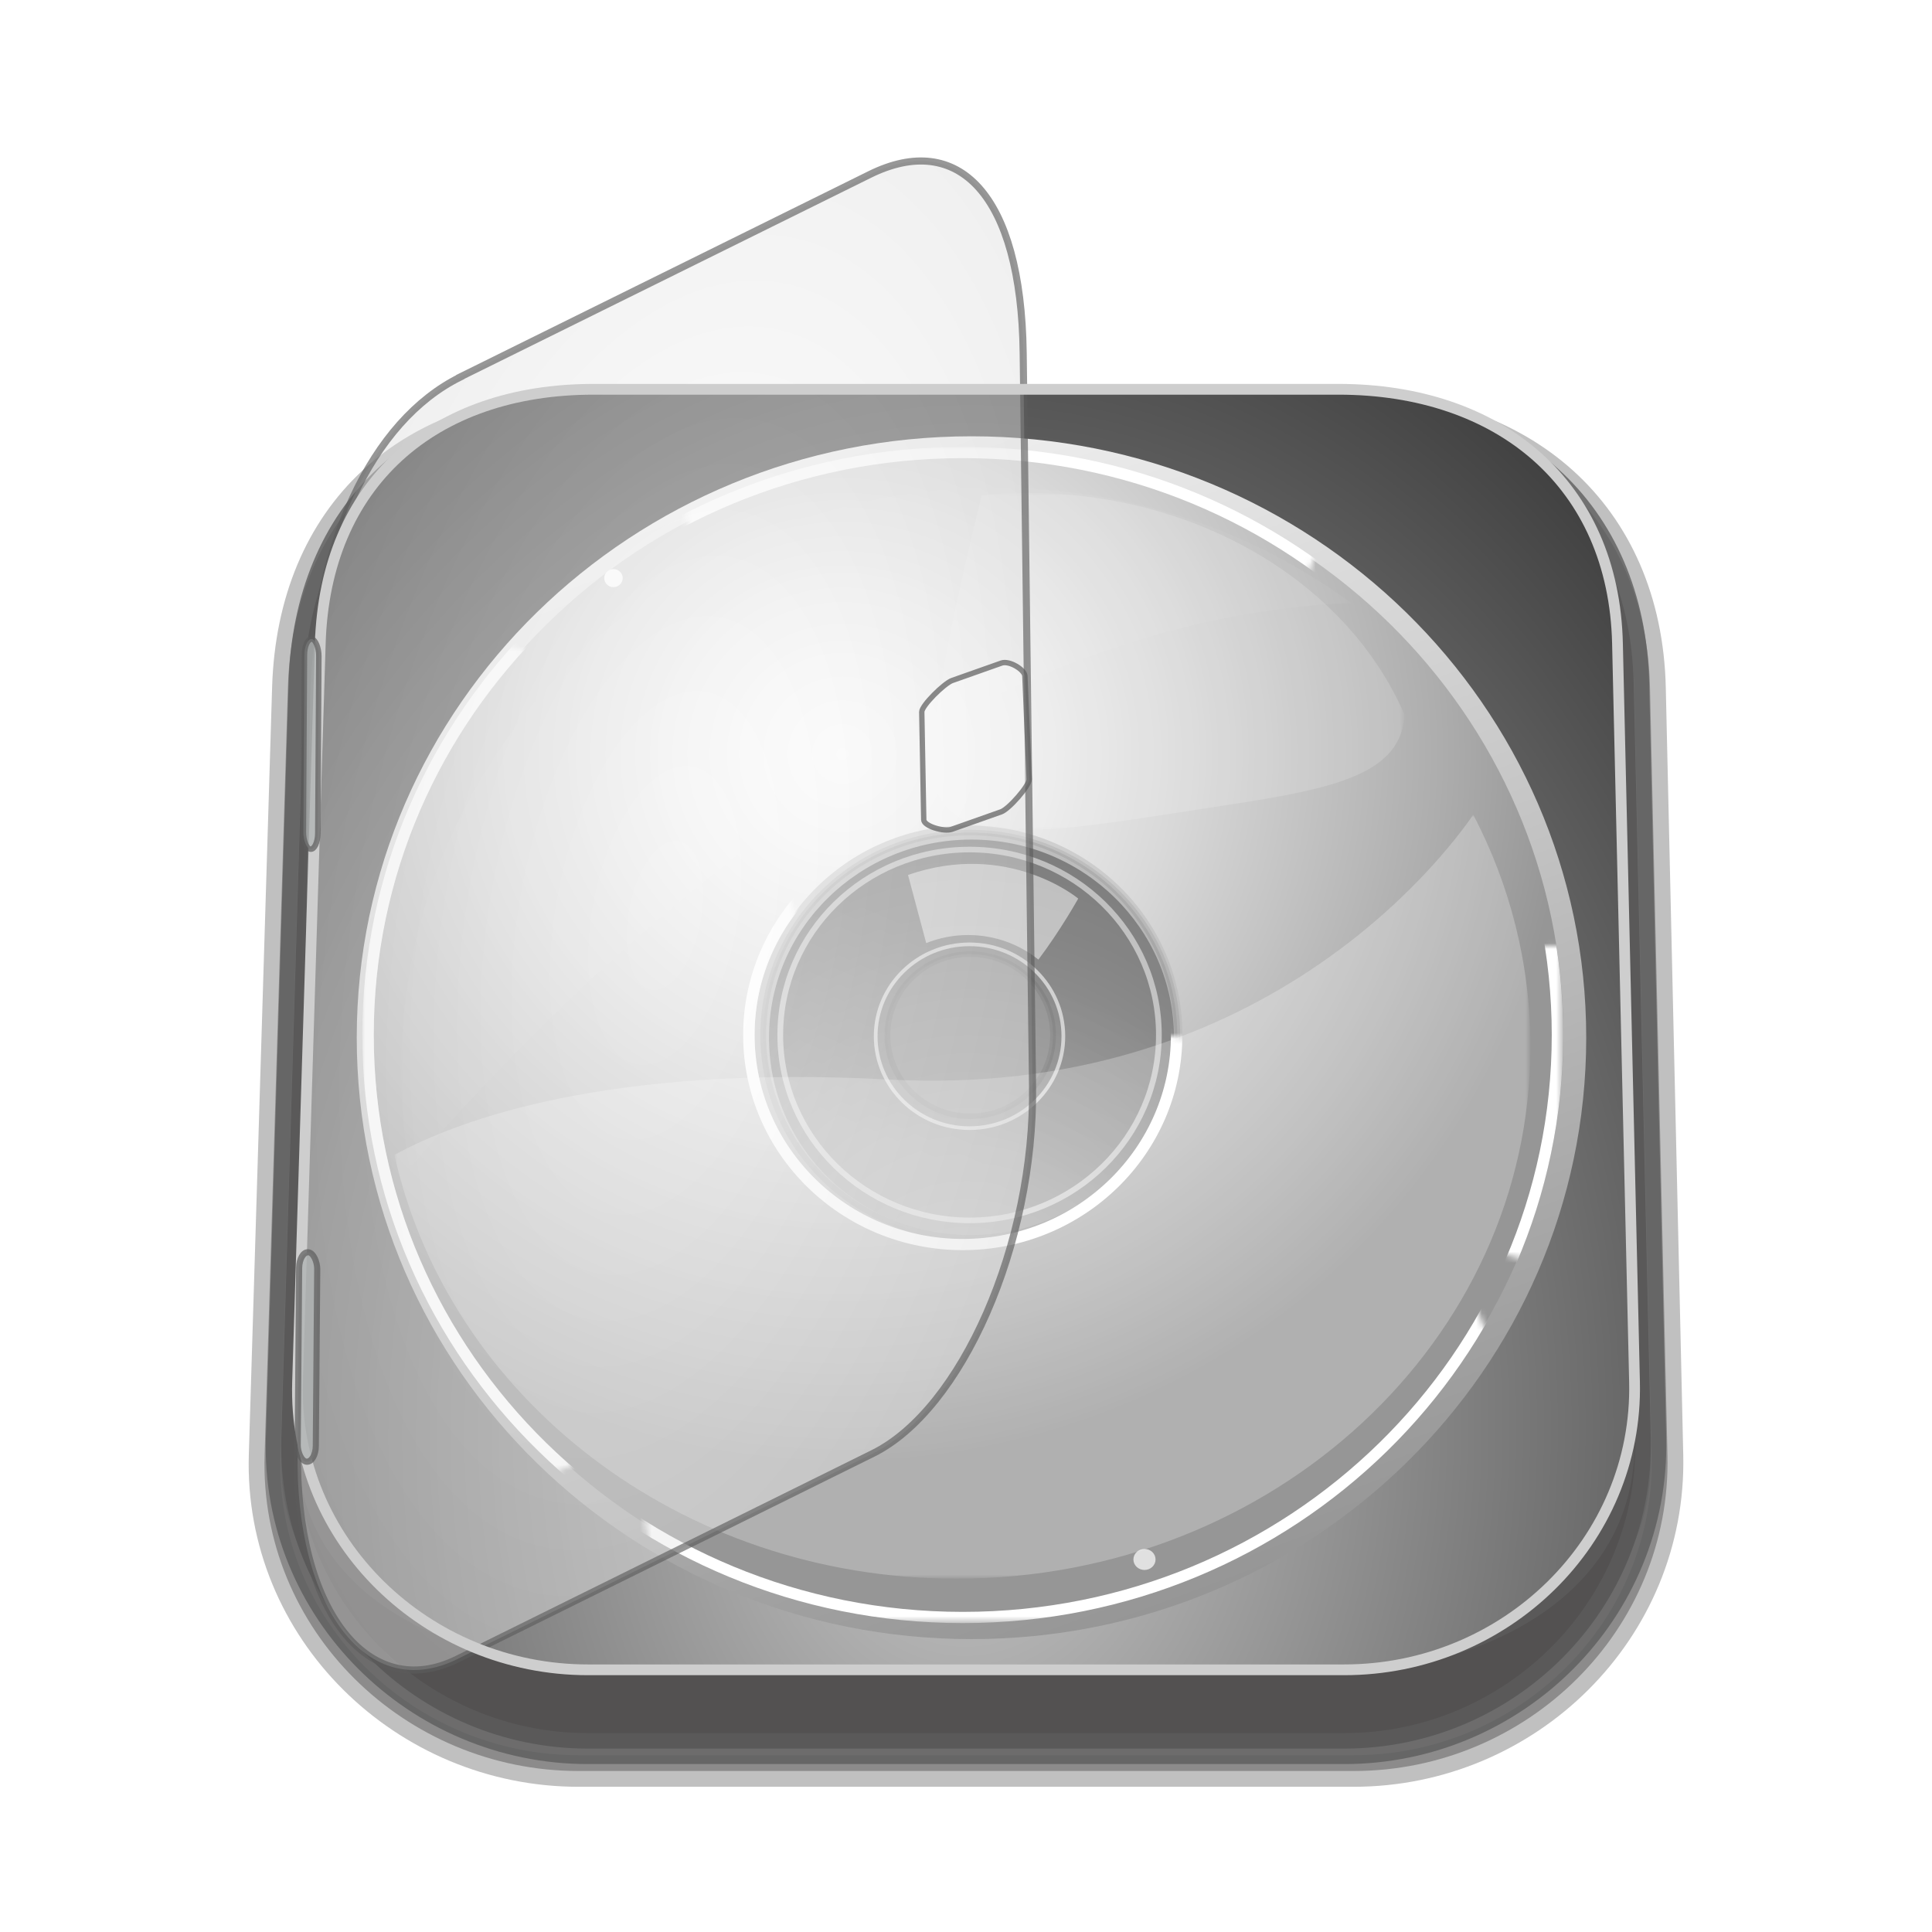 <svg:svg xmlns:dc="http://purl.org/dc/elements/1.1/" xmlns:ns1="http://sodipodi.sourceforge.net/DTD/sodipodi-0.dtd" xmlns:ns2="http://www.inkscape.org/namespaces/inkscape" xmlns:ns3="http://www.w3.org/1999/xlink" xmlns:ns5="http://creativecommons.org/ns#" xmlns:rdf="http://www.w3.org/1999/02/22-rdf-syntax-ns#" xmlns:svg="http://www.w3.org/2000/svg" height="592.638" id="svg2" version="1.1" viewBox="-40.323 -42.191 592.638 592.638" width="592.638" ns1:docname="cd-cover.svg" ns2:export-filename="/home/ilnanny/Scrivania/cd-cover.png" ns2:export-xdpi="90" ns2:export-ydpi="90" ns2:version="0.48.3.1 r9886">
  <svg:defs id="defs4">
    <svg:radialGradient cx="256.85" cy="965.55" gradientTransform="matrix(1.556 .015 -.021 2.053 -90.767 -1045.9)" gradientUnits="userSpaceOnUse" id="radialGradient4209" r="225.08" ns2:collect="always" ns3:href="#SVGID_4_" />
    <svg:linearGradient gradientUnits="userSpaceOnUse" id="linearGradient4211" x1="82.656" x2="170.42" y1=".92" y2="231.94" ns2:collect="always">
      <svg:stop id="stop30" offset="0" style="stop-color:#FFFFFF" />
      <svg:stop id="stop32" offset="1" style="stop-color:#969696" />
    </svg:linearGradient>
    <svg:radialGradient cx="110.55" cy="82.081" gradientTransform="matrix(.978 0 0 1.009 3.377 -.105)" gradientUnits="userSpaceOnUse" id="radialGradient4213" r="126.4" ns2:collect="always" ns3:href="#SVGID_3_" />
    <svg:linearGradient gradientTransform="matrix(.978 0 0 1.009 3.377 -.105)" gradientUnits="userSpaceOnUse" id="linearGradient4215" x1="123.26" x2="139.16" y1="153.74" y2="118.07" ns2:collect="always" ns3:href="#SVGID_4_" />
    <svg:radialGradient cx="149.99" cy="782.28" gradientTransform="matrix(.082 -4.602 2.432 -1.159 -1718.6 2378.6)" gradientUnits="userSpaceOnUse" id="radialGradient4217" r="129.45" ns2:collect="always" ns3:href="#SVGID_3_" />
    <svg:filter id="filter4252" ns2:collect="always">
      <svg:feGaussianBlur id="feGaussianBlur4254" stdDeviation="2.222" ns2:collect="always" />
    </svg:filter>
  </svg:defs>
  <ns1:namedview bordercolor="#666666" borderopacity="1.0" id="base" pagecolor="#ffffff" showgrid="false" ns2:current-layer="g4090" ns2:cx="277.80011" ns2:cy="254.84672" ns2:document-units="px" ns2:pageopacity="0.0" ns2:pageshadow="2" ns2:snap-global="false" ns2:window-height="547" ns2:window-maximized="1" ns2:window-width="1024" ns2:window-x="0" ns2:window-y="21" ns2:zoom="0.70710678" />
  <svg:g id="layer1" transform="translate(0 -540.36)" ns2:groupmode="layer" ns2:label="Livello 1">
    <svg:g id="g4090" transform="translate(-32.569 -2.696)">
      <svg:path d="m171.48 625.98c-26.275 0-48.732 7.894-64.756 22.769-16.024 14.874-25.366 36.573-26.17 63.062l-7.142 235.37c-1.629 53.678 43.028 96.935 96.283 96.935h237.76c53.254 0 97.503-43.235 96.283-96.879l-5.357-235.4c-0.605-26.574-10.46-48.305-26.979-63.147s-39.457-22.713-65.732-22.713zm0 10.01h234.19c24.304 0 44.654 7.213 59.064 20.161s23.135 31.695 23.687 55.94l5.357 235.37c1.092 47.995-49.134 69.261-97.036 68.888l-216.34-1.686c-47.901-0.373-98.491-19.233-97.036-67.173l7.142-235.37c0.738-24.32 9.073-43.107 22.99-56.024 13.916-12.918 33.673-20.105 57.976-20.105z" id="path4078" style="opacity:.491;stroke-width:9.684;stroke-opacity:.783;fill-opacity:.995;block-progression:tb;text-indent:0;color:#000000;stroke:#5c5c5c;text-transform:none;fill:#535151" ns1:nodetypes="ssssssssssssssssssssss" ns2:connector-curvature="0" />
      <svg:path d="m174.27 625.88c-25.649 0-47.57 7.766-63.212 22.4-15.642 14.633-24.762 35.98-25.546 62.041l-6.972 231.56c-1.59 52.809 42.003 95.364 93.988 95.364h232.1c51.985 0 95.179-42.535 93.988-95.309l-5.229-231.58c-0.59-26.144-10.211-47.522-26.336-62.123s-38.517-22.345-64.165-22.345zm0 9.848h228.61c23.724 0 43.589 7.096 57.656 19.834s22.584 31.182 23.122 55.034l5.229 231.56c1.066 47.218-47.963 68.139-94.723 67.772l-211.18-1.659c-46.759-0.367-96.143-18.921-94.723-66.085l6.97-231.49c0.72-23.926 8.857-42.408 22.442-55.117 13.584-12.708 32.87-19.779 56.594-19.779z" id="path4048" style="stroke-width:9.49;stroke-opacity:.783;fill-opacity:.995;block-progression:tb;text-indent:0;color:#000000;stroke:#5c5c5c;text-transform:none;fill:#535151" ns1:nodetypes="ssssssssssssssssssssss" ns2:connector-curvature="0" />
      <svg:path d="m174.34 620.28h228.48c49.345 0 84.458 29.036 85.586 77.948l5.226 226.54c1.128 48.912-39.725 88.311-89.07 88.311h-231.97c-49.345 0-90.574-39.409-89.07-88.311l6.968-226.54c1.504-48.902 34.499-77.948 83.844-77.948z" id="rect4015" style="fill:url(#radialGradient4209)" ns1:nodetypes="sssssssss" ns2:connector-curvature="0" />
      <svg:g id="g3" transform="matrix(1.796 0 0 1.705 110.28 617.2)">
        <svg:defs id="defs5">
          <svg:filter color-interpolation-filters="sRGB" filterUnits="userSpaceOnUse" height="183" id="Adobe_OpacityMaskFilter" width="279" x="-19.418" y="95">
            <svg:feColorMatrix color-interpolation-filters="sRGB" id="feColorMatrix8" result="source" type="matrix" values="-1 0 0 0 1  0 -1 0 0 1  0 0 -1 0 1  0 0 0 1 0" />
          </svg:filter>
        </svg:defs>
        <svg:mask height="183" id="SVGID_1_" maskUnits="userSpaceOnUse" width="279" x="-19.418" y="95">
          <svg:g id="g11" style="filter:url(#Adobe_OpacityMaskFilter)" />
        </svg:mask>
        <svg:g display="none" id="g17" mask="url(#SVGID_1_)" style="opacity:.6;display:none" />
        <svg:radialGradient cx="110.55" cy="82.081" gradientUnits="userSpaceOnUse" id="SVGID_3_" r="126.4">
          <svg:stop id="stop37" offset="0" style="stop-color:#FFFFFF" />
          <svg:stop id="stop39" offset=".168" style="stop-color:#F5F5F5" />
          <svg:stop id="stop41" offset=".456" style="stop-color:#D9D9D9" />
          <svg:stop id="stop43" offset=".826" style="stop-color:#ADADAD" />
          <svg:stop id="stop45" offset="1" style="stop-color:#969696" />
        </svg:radialGradient>
        <svg:linearGradient gradientUnits="userSpaceOnUse" id="SVGID_4_" x1="123.26" x2="139.16" y1="153.74" y2="118.07">
          <svg:stop id="stop50" offset="0" style="stop-color:#c8c8c8" />
          <svg:stop id="stop52" offset="1" style="stop-color:#232323" />
        </svg:linearGradient>
        <svg:defs id="defs60">
          <svg:filter color-interpolation-filters="sRGB" filterUnits="userSpaceOnUse" height="209.73" id="Adobe_OpacityMaskFilter_1_" width="209.73" x="26.701" y="27.331">
            <svg:feColorMatrix id="feColorMatrix63" type="matrix" values="1 0 0 0 0  0 1 0 0 0  0 0 1 0 0  0 0 0 1 0" />
          </svg:filter>
        </svg:defs>
        <svg:mask height="209.727" id="SVGID_5_" maskUnits="userSpaceOnUse" width="209.726" x="26.701" y="27.331">
          <svg:g id="g66" style="filter:url(#Adobe_OpacityMaskFilter_1_)">
            <svg:radialGradient cx="139" cy="29.031" gradientUnits="userSpaceOnUse" id="SVGID_6_" r="56.872">
              <svg:stop id="stop69" offset="0" style="stop-color:#FFFFFF" />
              <svg:stop id="stop71" offset="1" style="stop-color:#000000" />
            </svg:radialGradient>
            <svg:circle cx="139" cy="29.031" d="m 195.876,29.031 c 0,31.41 -25.462,56.872 -56.872,56.872 -31.41,0 -56.872,-25.462 -56.872,-56.872 0,-31.41 25.462,-56.872 56.872,-56.872 31.41,0 56.872,25.462 56.872,56.872 z" id="circle73" r="56.872" style="fill:url(#SVGID_6_)" ns1:cx="139.004" ns1:cy="29.031" ns1:rx="56.872002" ns1:ry="56.872002" />
            <svg:radialGradient cx="234.67" cy="144.46" gradientUnits="userSpaceOnUse" id="SVGID_7_" r="28.195">
              <svg:stop id="stop76" offset="0" style="stop-color:#FFFFFF" />
              <svg:stop id="stop78" offset="1" style="stop-color:#000000" />
            </svg:radialGradient>
            <svg:circle cx="234.67" cy="144.46" d="m 262.868,144.461 c 0,15.572 -12.623,28.195 -28.195,28.195 -15.572,0 -28.195,-12.623 -28.195,-28.195 0,-15.572 12.623,-28.195 28.195,-28.195 15.572,0 28.195,12.623 28.195,28.195 z" id="circle80" r="28.195" style="fill:url(#SVGID_7_)" ns1:cx="234.673" ns1:cy="144.461" ns1:rx="28.195" ns1:ry="28.195" />
            <svg:radialGradient cx="13.48" cy="165.87" gradientTransform="matrix(2.675 0 0 2.769 -4.296 -321.37)" gradientUnits="userSpaceOnUse" id="SVGID_8_" r="28.195">
              <svg:stop id="stop83" offset="0" style="stop-color:#FFFFFF" />
              <svg:stop id="stop85" offset="1" style="stop-color:#000000" />
            </svg:radialGradient>
            <svg:ellipse cx="31.767" cy="137.96" d="m 107.194,137.955 c 0,43.121 -33.77,78.078 -75.427,78.078 -41.657,0 -75.427,-34.957 -75.427,-78.078 0,-43.121 33.77,-78.078 75.427,-78.078 41.657,0 75.427,34.957 75.427,78.078 z" id="ellipse87" rx="75.427" ry="78.078" style="fill:url(#SVGID_8_)" ns1:cx="31.767" ns1:cy="137.955" ns1:rx="75.427002" ns1:ry="78.078003" />
            <svg:radialGradient cx="57.98" cy="191.28" gradientTransform="matrix(2.675 0 0 2.769 -4.296 -321.37)" gradientUnits="userSpaceOnUse" id="SVGID_9_" r="28.195">
              <svg:stop id="stop90" offset="0" style="stop-color:#FFFFFF" />
              <svg:stop id="stop92" offset="1" style="stop-color:#000000" />
            </svg:radialGradient>
            <svg:ellipse cx="150.81" cy="208.32" d="m 226.239,208.321 c 0,43.121 -33.77,78.078 -75.427,78.078 -41.657,0 -75.427,-34.957 -75.427,-78.078 0,-43.121 33.77,-78.078 75.427,-78.078 41.657,0 75.427,34.957 75.427,78.078 z" id="ellipse94" rx="75.427" ry="78.078" style="fill:url(#SVGID_9_)" ns1:cx="150.812" ns1:cy="208.321" ns1:rx="75.427002" ns1:ry="78.078003" />
          </svg:g>
        </svg:mask>
        <svg:defs id="defs100">
          <svg:filter color-interpolation-filters="sRGB" filterUnits="userSpaceOnUse" height="136.22" id="Adobe_OpacityMaskFilter_2_" width="198.38" x="32.309" y="92.908">
            <svg:feColorMatrix id="feColorMatrix103" type="matrix" values="1 0 0 0 0  0 1 0 0 0  0 0 1 0 0  0 0 0 1 0" />
          </svg:filter>
        </svg:defs>
        <svg:mask height="136.219" id="SVGID_10_" maskUnits="userSpaceOnUse" width="198.379" x="32.309" y="92.908">
          <svg:g id="g106" style="filter:url(#Adobe_OpacityMaskFilter_2_)">
            <svg:radialGradient cx="142.87" cy="142.05" gradientTransform="matrix(.983 0 0 1.044 .644 -2.763)" gradientUnits="userSpaceOnUse" id="SVGID_11_" r="122">
              <svg:stop id="stop109" offset="0" style="stop-color:#FFFFFF" />
              <svg:stop id="stop111" offset="1" style="stop-color:#000000" />
            </svg:radialGradient>
            <svg:path d="m284.18 145.58c0 53.483-64.048 96.848-143.06 96.848-79.007 0-143.06-43.364-143.06-96.848 0-53.485 64.049-96.843 143.06-96.843 79.007 0 143.06 43.358 143.06 96.843z" id="path113" style="fill:url(#SVGID_11_)" ns2:connector-curvature="0" />
            <svg:circle cx="131.77" cy="132.17" d="m 174.669,132.172 c 0,23.69 -19.205,42.895 -42.895,42.895 -23.69,0 -42.895,-19.205 -42.895,-42.895 0,-23.69 19.205,-42.895 42.895,-42.895 23.69,0 42.895,19.205 42.895,42.895 z" id="circle115" r="42.895" ns1:cx="131.774" ns1:cy="132.172" ns1:rx="42.895" ns1:ry="42.895" />
          </svg:g>
        </svg:mask>
        <svg:defs id="defs119">
          <svg:filter color-interpolation-filters="sRGB" filterUnits="userSpaceOnUse" height="121.33" id="Adobe_OpacityMaskFilter_3_" width="165.92" x="33.485" y="34.596">
            <svg:feColorMatrix color-interpolation-filters="sRGB" id="feColorMatrix122" result="source" type="matrix" values="-1 0 0 0 1  0 -1 0 0 1  0 0 -1 0 1  0 0 0 1 0" />
          </svg:filter>
        </svg:defs>
        <svg:mask height="121.332" id="SVGID_12_" maskUnits="userSpaceOnUse" width="165.921" x="33.485" y="34.596">
          <svg:g id="g125" style="filter:url(#Adobe_OpacityMaskFilter_3_)">
            <svg:linearGradient gradientUnits="userSpaceOnUse" id="SVGID_13_" x1="115.23" x2="127.76" y1="64.851" y2="97.143">
              <svg:stop id="stop128" offset="0" style="stop-color:#FFFFFF" />
              <svg:stop id="stop130" offset="1" style="stop-color:#000000" />
            </svg:linearGradient>
            <svg:rect height="183.15" id="rect132" style="fill:url(#SVGID_13_)" width="225.56" x="14.176" y="3.486" />
          </svg:g>
        </svg:mask>
        <svg:defs id="defs186">
          <svg:filter color-interpolation-filters="sRGB" filterUnits="userSpaceOnUse" height="60.1" id="Adobe_OpacityMaskFilter_4_" width="82.305" x="126.42" y="35.539">
            <svg:feColorMatrix id="feColorMatrix189" type="matrix" values="1 0 0 0 0  0 1 0 0 0  0 0 1 0 0  0 0 0 1 0" />
          </svg:filter>
        </svg:defs>
        <svg:mask height="60.1" id="SVGID_16_" maskUnits="userSpaceOnUse" width="82.305" x="126.419" y="35.539">
          <svg:g id="g192" style="filter:url(#Adobe_OpacityMaskFilter_4_)">
            <svg:linearGradient gradientTransform="matrix(-1 .033 .033 1 1865.2 678.08)" gradientUnits="userSpaceOnUse" id="SVGID_17_" x1="1663.9" x2="1696.7" y1="-696.5" y2="-636.46">
              <svg:stop id="stop195" offset="0" style="stop-color:#FFFFFF" />
              <svg:stop id="stop197" offset="1" style="stop-color:#000000" />
            </svg:linearGradient>
            <svg:polygon id="polygon199" points="226 23.184 98.912 27.337 101.65 111.05 228.73 106.9" style="fill:url(#SVGID_17_)" />
          </svg:g>
        </svg:mask>
        <svg:g id="g3999" transform="translate(-33.328 -15.297)">
          <svg:g id="g23" transform="matrix(.983 0 0 1.013 3.256 -.156)">
            <svg:g id="g27">
              <svg:path d="m132.53 25.386c-58.988 0-106.81 47.819-106.81 106.81 0 58.989 47.818 106.81 106.81 106.81 58.989 0 106.81-47.82 106.81-106.81 0-58.989-47.819-106.81-106.81-106.81zm0 141.99c-19.43 0-35.184-15.753-35.184-35.185 0-19.431 15.754-35.183 35.184-35.183 19.432 0 35.184 15.752 35.184 35.183 0 19.432-15.752 35.185-35.184 35.185z" id="path34" style="fill:url(#linearGradient4211)" ns2:connector-curvature="0" />
            </svg:g>
          </svg:g>
          <svg:path d="m133.02 28.472c-56.111 0-101.6 46.908-101.6 104.77s45.488 104.77 101.6 104.77c56.113 0 101.6-46.909 101.6-104.77 0-57.862-45.486-104.77-101.6-104.77zm0 142.45c-20.18 0-36.538-16.87-36.538-37.679s16.359-37.678 36.538-37.678c20.18 0 36.539 16.869 36.539 37.678s-16.36 37.679-36.539 37.679z" id="path47" style="fill:url(#radialGradient4213)" ns2:connector-curvature="0" />
          <svg:path d="m133.32 96.849c-19.528 0-35.358 16.325-35.358 36.463 0 20.136 15.831 36.463 35.358 36.463s35.359-16.327 35.359-36.463c0-20.137-15.831-36.463-35.359-36.463zm0 51.049c-7.81 0-14.144-6.532-14.144-14.585 0-8.056 6.334-14.585 14.144-14.585 7.812 0 14.144 6.529 14.144 14.585 0 8.054-6.332 14.585-14.144 14.585z" id="path54" style="opacity:.1;stroke:#323232;stroke-width:.993;fill:url(#linearGradient4215)" ns2:connector-curvature="0" />
          <svg:circle cx="132.74" cy="132.41" d="m 149.125,132.412 c 0,9.05 -7.337,16.387 -16.387,16.387 -9.05,0 -16.387,-7.337 -16.387,-16.387 0,-9.05 7.337,-16.387 16.387,-16.387 9.05,0 16.387,7.337 16.387,16.387 z" id="circle56" r="16.387" style="opacity:.6;stroke:#ffffff;stroke-width:.651;fill:none" transform="matrix(.978 0 0 1.009 3.377 -.105)" ns1:cx="132.73801" ns1:cy="132.412" ns1:rx="16.386999" ns1:ry="16.386999" />
          <svg:circle cx="132.75" cy="132.18" d="m 165.807,132.176 c 0,18.259 -14.801,33.06 -33.06,33.06 -18.259,0 -33.06,-14.801 -33.06,-33.06 0,-18.259 14.801,-33.06 33.06,-33.06 18.259,0 33.06,14.801 33.06,33.06 z" id="circle58" r="33.06" style="opacity:.5;stroke:#ffffff;fill:none" transform="matrix(.978 0 0 1.009 3.377 -.105)" ns1:cx="132.74699" ns1:cy="132.17599" ns1:rx="33.060001" ns1:ry="33.060001" />
          <svg:path d="m131.56 28.33c-57.361 0-103.86 46.502-103.86 103.86 0 57.361 46.501 103.86 103.86 103.86 57.363 0 103.86-46.503 103.86-103.86 0-57.361-46.499-103.86-103.86-103.86zm0 141.22c-20.628 0-37.353-16.724-37.353-37.353s16.725-37.352 37.353-37.352c20.629 0 37.353 16.723 37.353 37.352s-16.724 37.353-37.353 37.353z" id="path96" mask="url(#SVGID_5_)" style="stroke:#ffffff;stroke-width:2;fill:none" transform="matrix(.978 0 0 1.009 3.377 -.105)" ns2:connector-curvature="0" />
          <svg:path d="m132.96 115.29c4.555 0 8.732 1.658 12 4.419 3.807-5.317 6.804-10.981 6.804-10.981s-11.933-10.517-29.073-4.252l3.109 12.261c2.21-0.931 4.627-1.448 7.16-1.448z" id="path98" style="opacity:.5;fill:#ffffff" ns2:connector-curvature="0" />
          <svg:path d="m130.46 229.13c55.356 0 100.23-42.491 100.23-94.903 0-14.812-3.588-28.825-9.977-41.315-5.475 8.105-37.432 50.737-101.98 47.222-49.171-2.679-75.078 7.109-86.424 13.443 9.439 43.131 49.79 75.553 98.147 75.553z" id="path117" mask="url(#SVGID_10_)" style="opacity:.5;fill:#ffffff" transform="matrix(.978 0 0 1.009 3.377 -.105)" ns2:connector-curvature="0" />
          <svg:path d="m137.35 34.596c-57.36 0-103.86 46.502-103.86 103.86 0 5.954 0.509 11.789 1.471 17.469 30.223-35.84 92.7-97.965 164.45-100.76-17.32-12.923-38.8-20.574-62.06-20.574z" id="path134" mask="url(#SVGID_12_)" style="opacity:.2;fill:#ffffff" transform="matrix(.978 0 0 1.009 3.377 -.105)" ns2:connector-curvature="0" />
          <svg:g id="g136" transform="matrix(.995 0 0 1.009 .128 -.1)">
            <svg:defs id="defs138">
              <svg:path d="m132.53 28.33c-57.361 0-103.86 46.502-103.86 103.86 0 57.361 46.501 103.86 103.86 103.86 57.363 0 103.86-46.503 103.86-103.86 0-57.358-46.5-103.86-103.86-103.86zm0 141.22c-20.629 0-37.352-16.724-37.352-37.353s16.723-37.352 37.352-37.352 37.353 16.723 37.353 37.352-16.724 37.353-37.353 37.353z" id="SVGID_14_" ns2:connector-curvature="0" />
            </svg:defs>
            <svg:clipPath id="SVGID_15_">
              <svg:use height="256" id="use142" overflow="visible" width="256" x="0" y="0" ns3:href="#SVGID_14_" />
            </svg:clipPath>
            <svg:g clip-path="url(#SVGID_15_)" id="g144" />
          </svg:g>
          <svg:g id="g170" transform="matrix(.978 0 0 1.009 3.377 -.105)">
            <svg:circle clip-rule="evenodd" cx="70.561" cy="50.723" d="m 72.172,50.723 c 0,0.89 -0.721,1.611 -1.611,1.611 -0.89,0 -1.611,-0.721 -1.611,-1.611 0,-0.89 0.721,-1.611 1.611,-1.611 0.89,0 1.611,0.721 1.611,1.611 z" id="circle176" r="1.611" style="fill-rule:evenodd;fill:#ffffff" ns1:cx="70.560997" ns1:cy="50.723" ns1:rx="1.6109999" ns1:ry="1.6109999" />
          </svg:g>
          <svg:g id="g178" style="opacity:.7">
            <svg:circle clip-rule="evenodd" cx="163.08" cy="227.63" d="m 164.975,227.626 c 0,1.044 -0.847,1.891 -1.891,1.891 -1.044,0 -1.891,-0.847 -1.891,-1.891 0,-1.044 0.847,-1.891 1.891,-1.891 1.044,0 1.891,0.847 1.891,1.891 z" id="circle184" r="1.891" style="fill-rule:evenodd;fill:#ffffff" ns1:cx="163.084" ns1:cy="227.62601" ns1:rx="1.891" ns1:ry="1.891" />
          </svg:g>
          <svg:path d="m208.72 75.107c-0.636 10.393-11.723 13.086-30.735 16.032-27.879 4.317-46.301 8.328-50.808-2.126-2.898-6.729 3.084-34.288 7.72-53.082 1.71-0.162 3.43-0.291 5.175-0.348 31.369-1.024 58.536 15.601 68.648 39.524z" id="path201" mask="url(#SVGID_16_)" style="opacity:.4;fill:#ffffff" transform="matrix(.978 0 0 1.009 3.377 -.105)" ns2:connector-curvature="0" />
        </svg:g>
      </svg:g>
      <svg:path d="m133.43 616.49 125.62-62.106c27.13-13.413 46.435 6.079 47.055 54.684l2.873 225.12c0.62 48.605-21.841 99.109-48.971 112.52l-127.52 63.1c-27.13 13.413-49.798-14.79-48.971-64.1l3.831-228.43c0.827-49.31 18.968-87.325 46.097-100.74z" id="path4080" style="opacity:.449;fill:url(#radialGradient4217)" ns1:nodetypes="sssssssss" ns2:connector-curvature="0" />
      <svg:path d="m133.43 616.49 125.62-62.106c27.13-13.413 46.435 6.079 47.055 54.684l2.873 225.12c0.62 48.605-21.841 99.109-48.971 112.52l-127.52 63.1c-27.13 13.413-49.798-14.79-48.971-64.1l3.831-228.43c0.827-49.31 18.968-87.325 46.097-100.74z" id="path4088" style="opacity:.7;stroke-opacity:.907;stroke:#5c5c5c;stroke-width:2.178;fill:none" ns1:nodetypes="sssssssss" ns2:connector-curvature="0" />
      <svg:path d="m174.34 620.28h228.48c49.345 0 84.458 29.036 85.586 77.948l5.226 226.54c1.128 48.912-39.725 88.311-89.07 88.311h-231.97c-49.345 0-90.574-39.409-89.07-88.311l6.968-226.54c1.504-48.902 34.499-77.948 83.844-77.948z" id="path4242" style="stroke-linejoin:round;filter:url(#filter4252);stroke:#cecece;stroke-width:3.3;fill:none" ns1:nodetypes="sssssssss" ns2:connector-curvature="0" />
    </svg:g>
    <svg:rect height="64.444" id="rect4219" ry="5.012" style="opacity:.779;stroke-linejoin:round;stroke-opacity:.907;fill-opacity:.995;stroke:#5c5c5c;stroke-linecap:round;stroke-width:1.684;fill:#b0b3b3" transform="matrix(.997 .072 -.006 1 0 0)" width="4.433" x="57.406" y="689.91" />
    <svg:rect height="64.245" id="rect4221" ry="4.997" style="opacity:.779;stroke-linejoin:round;stroke-opacity:.907;fill-opacity:.995;stroke:#5c5c5c;stroke-linecap:round;stroke-width:1.883;fill:#b0b3b3" transform="matrix(.998 .057 -.008 1 0 0)" width="5.562" x="58.623" y="878.8" />
    <svg:path d="m251.75 706.91 15.14-5.35c2.403-0.849 7.09 2.035 7.17 3.972l1.32 31.676c0.081 1.937-6.208 9.144-8.611 9.993l-15.14 5.35c-2.403 0.849-8.556-0.964-8.592-2.916l-0.609-33.075c-0.036-1.953 6.918-8.801 9.321-9.65z" id="rect4256" style="opacity:.779;stroke-linejoin:round;stroke-opacity:.907;fill-opacity:.427;stroke:#5c5c5c;stroke-linecap:round;stroke-width:1.647;fill:#ffffff" ns1:nodetypes="sssssssss" ns2:connector-curvature="0" />
  </svg:g>
</svg:svg>